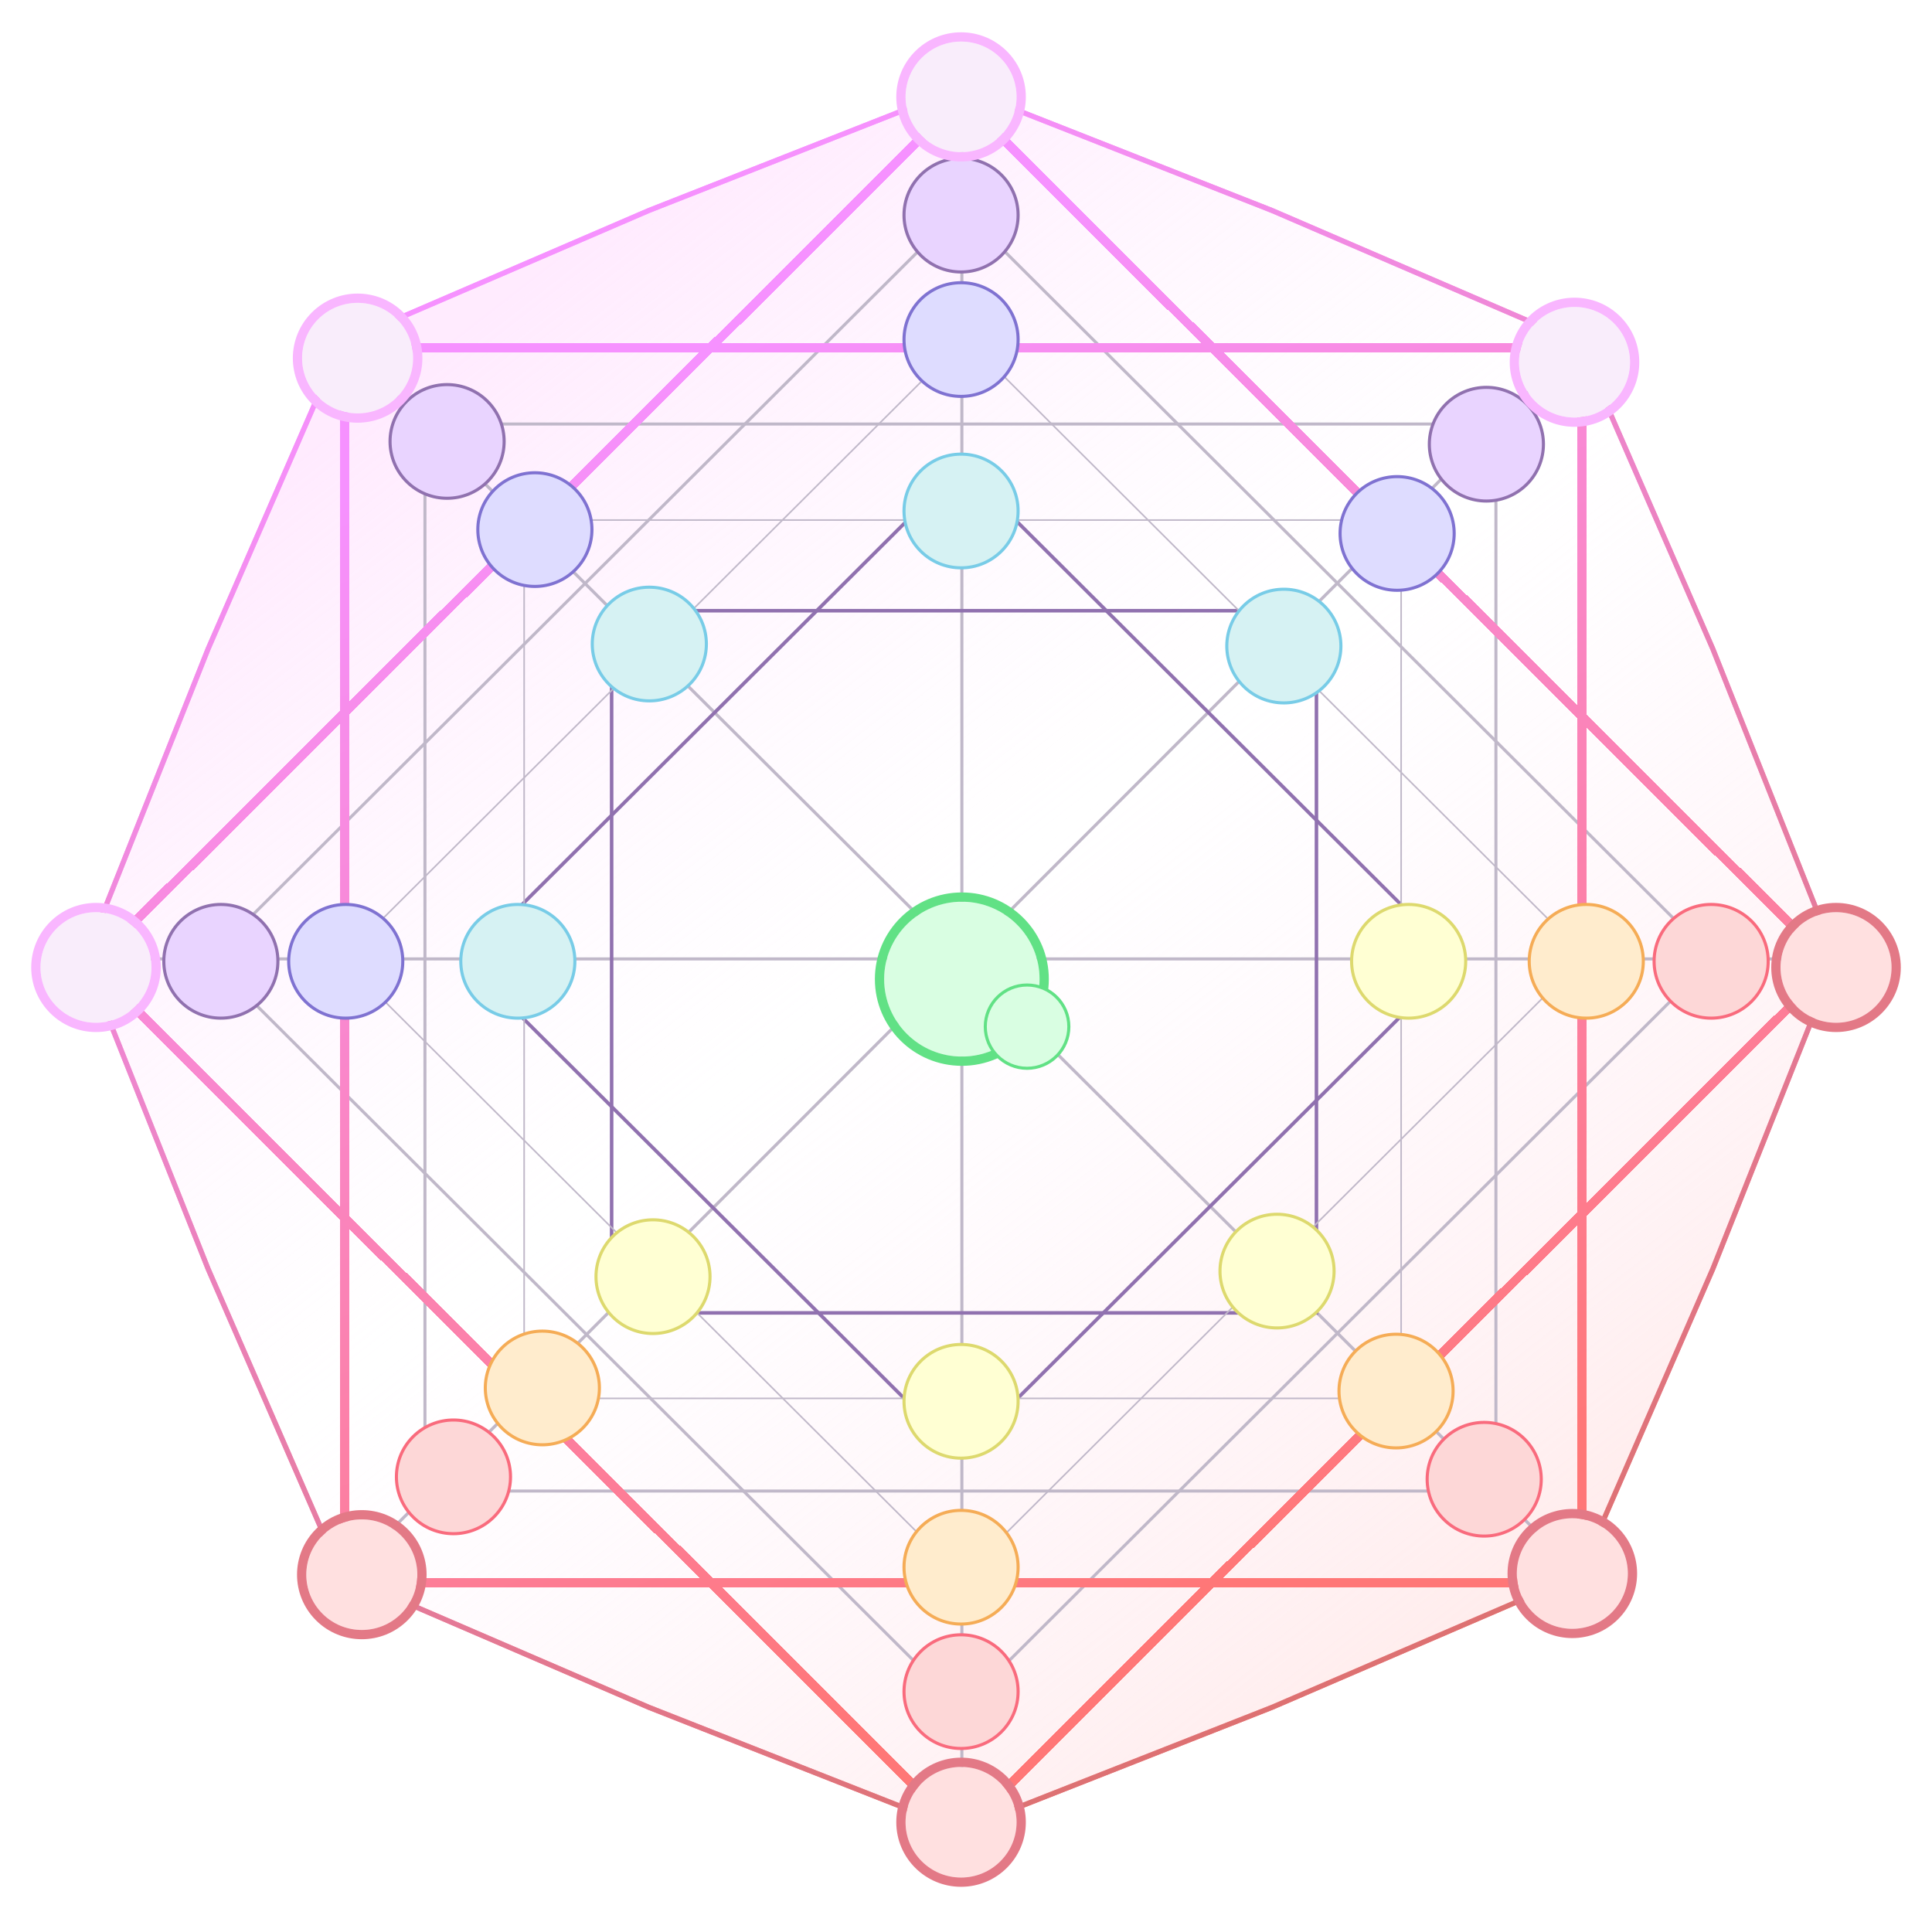 <svg viewBox="0 0 382 380" fill="none" xmlns="http://www.w3.org/2000/svg">
<g filter="url(#filter0_f_804_1726)">
<path d="M128.285 41.624L189.903 17.377L251.522 41.624L251.529 41.627L312.328 67.819L338.659 128.296L338.665 128.311L363.037 189.593L338.665 250.876L338.659 250.89L312.328 311.367L251.529 337.559L251.515 337.565L189.903 361.809L128.292 337.565L128.277 337.559L67.478 311.367L41.148 250.89L41.145 250.883L16.77 189.593L41.145 128.303L67.478 67.819L128.285 41.624Z" stroke="url(#paint0_linear_804_1726)"/>
</g>
<path d="M128.285 41.624L189.903 17.377L251.522 41.624L251.529 41.627L312.328 67.819L338.659 128.296L338.665 128.311L363.037 189.593L338.665 250.876L338.659 250.89L312.328 311.367L251.529 337.559L251.515 337.565L189.903 361.809L128.292 337.565L128.277 337.559L67.478 311.367L41.148 250.89L41.145 250.883L16.77 189.593L41.145 128.303L67.478 67.819L128.285 41.624Z" fill="url(#paint1_linear_804_1726)" stroke="url(#paint2_linear_804_1726)"/>
<path d="M190.182 17.934L190.182 361.8" stroke="#C0B8C9" stroke-width="0.611"/>
<path d="M313.094 66.589L67.264 312.599" stroke="#C0B8C9" stroke-width="0.611"/>
<path d="M363.576 189.594L17.878 189.594" stroke="#C0B8C9" stroke-width="0.611"/>
<path d="M313.094 312.052L67.264 67.136" stroke="#C0B8C9" stroke-width="0.611"/>
<rect x="0.496" width="138.523" height="138.336" transform="matrix(0.708 -0.706 0.708 0.706 91.693 190.349)" stroke="#9071AF" stroke-width="0.7"/>
<rect x="120.934" y="259.581" width="138.837" height="139.357" transform="rotate(-90 120.934 259.581)" stroke="#9071AF" stroke-width="0.7"/>
<rect x="0.22" width="173.982" height="173.08" transform="matrix(0.708 -0.706 0.708 0.706 67.515 189.776)" stroke="#C0B8C9" stroke-width="0.31"/>
<rect x="103.634" y="276.484" width="173.658" height="173.403" transform="rotate(-90 103.634 276.484)" stroke="#C0B8C9" stroke-width="0.31"/>
<rect x="0.425" width="210.043" height="210.043" transform="matrix(0.708 -0.706 0.708 0.706 41.071 189.767)" stroke="#C0B8C9" stroke-width="0.6"/>
<rect x="84.021" y="83.836" width="211.757" height="210.968" stroke="#C0B8C9" stroke-width="0.6"/>
<g filter="url(#filter1_d_804_1726)">
<rect x="68.177" y="67.503" width="244.548" height="244.179" stroke="url(#paint3_linear_804_1726)" stroke-width="1.83" shape-rendering="crispEdges"/>
</g>
<g filter="url(#filter2_d_804_1726)">
<rect x="1.296" width="242.957" height="242.957" transform="matrix(0.708 -0.706 0.708 0.706 17.157 190.523)" stroke="url(#paint4_linear_804_1726)" stroke-width="1.83" shape-rendering="crispEdges"/>
</g>
<g filter="url(#filter3_d_804_1726)">
<ellipse cx="190.181" cy="189.594" rx="15.307" ry="15.364" transform="rotate(-90 190.181 189.594)" fill="#D9FEE2"/>
<path d="M206.461 189.594C206.461 180.631 199.169 173.37 190.181 173.37C181.192 173.37 173.9 180.631 173.9 189.594C173.9 198.557 181.192 205.817 190.181 205.817C199.169 205.817 206.461 198.557 206.461 189.594Z" stroke="#61E185" stroke-width="1.833"/>
</g>
<path d="M324.92 190.066C324.92 183.858 319.868 178.827 313.64 178.827C307.411 178.827 302.36 183.858 302.36 190.066C302.36 196.275 307.411 201.305 313.64 201.305C319.868 201.305 324.92 196.275 324.92 190.066Z" fill="#FFECCD" stroke="#F5AC56" stroke-width="0.611"/>
<path d="M289.802 190.066C289.802 183.858 284.751 178.827 278.522 178.827C272.294 178.827 267.242 183.858 267.242 190.066C267.242 196.275 272.294 201.305 278.522 201.305C284.751 201.305 289.802 196.275 289.802 190.066Z" fill="#FFFFD3" stroke="#DDD96E" stroke-width="0.611"/>
<path d="M349.612 190.066C349.612 183.858 344.561 178.827 338.332 178.827C332.103 178.827 327.052 183.858 327.052 190.066C327.052 196.275 332.103 201.305 338.332 201.305C344.561 201.305 349.612 196.275 349.612 190.066Z" fill="#FDD7D7" stroke="#F96B7D" stroke-width="0.611"/>
<g filter="url(#filter4_d_804_1726)">
<ellipse cx="363.025" cy="190.066" rx="10.934" ry="10.975" transform="rotate(-90 363.025 190.066)" fill="#FFE0E0"/>
<path d="M374.916 190.066C374.916 183.518 369.589 178.216 363.025 178.216C356.461 178.216 351.134 183.518 351.134 190.066C351.134 196.614 356.461 201.916 363.025 201.916C369.589 201.916 374.916 196.614 374.916 190.066Z" stroke="#E37986" stroke-width="1.833"/>
</g>
<path d="M57.081 190.066C57.081 183.858 62.133 178.827 68.361 178.827C74.59 178.827 79.641 183.858 79.641 190.066C79.641 196.275 74.59 201.305 68.361 201.305C62.133 201.305 57.081 196.275 57.081 190.066Z" fill="#DEDCFF" stroke="#7F72D1" stroke-width="0.611"/>
<path d="M91.107 190.066C91.107 183.858 96.158 178.827 102.387 178.827C108.615 178.827 113.667 183.858 113.667 190.066C113.667 196.275 108.615 201.305 102.387 201.305C96.158 201.305 91.107 196.275 91.107 190.066Z" fill="#D6F2F3" stroke="#78CCE7" stroke-width="0.611"/>
<path d="M190.024 89.791C183.795 89.791 178.744 94.822 178.744 101.031C178.744 107.239 183.795 112.27 190.024 112.27C196.252 112.27 201.303 107.239 201.303 101.031C201.303 94.822 196.252 89.791 190.024 89.791Z" fill="#D6F2F3" stroke="#78CCE7" stroke-width="0.611"/>
<path d="M190.024 288.303C183.795 288.303 178.744 283.272 178.744 277.064C178.744 270.856 183.795 265.825 190.024 265.825C196.252 265.825 201.303 270.856 201.303 277.064C201.303 283.272 196.252 288.303 190.024 288.303Z" fill="#FFFFD3" stroke="#DDD96E" stroke-width="0.611"/>
<path d="M120.409 119.39C116.004 123.779 116.004 130.895 120.409 135.284C124.815 139.673 131.957 139.673 136.362 135.284C140.768 130.895 140.768 123.779 136.362 119.39C131.957 115.001 124.815 115.001 120.409 119.39Z" fill="#D6F2F3" stroke="#78CCE7" stroke-width="0.611"/>
<path d="M260.476 259.266C256.07 263.655 248.928 263.655 244.522 259.266C240.117 254.878 240.117 247.762 244.522 243.373C248.928 238.984 256.07 238.984 260.476 243.373C264.881 247.762 264.881 254.878 260.476 259.266Z" fill="#FFFFD3" stroke="#DDD96E" stroke-width="0.611"/>
<circle cx="10.954" cy="10.954" r="11.26" transform="matrix(0.708 0.706 -0.708 0.706 129.114 236.953)" fill="#FFFFD3" stroke="#DDD96E" stroke-width="0.611"/>
<path d="M261.824 119.793C266.229 124.182 266.229 131.298 261.824 135.687C257.419 140.076 250.276 140.076 245.871 135.687C241.466 131.298 241.466 124.182 245.871 119.793C250.276 115.404 257.419 115.404 261.824 119.793Z" fill="#D6F2F3" stroke="#78CCE7" stroke-width="0.611"/>
<path d="M32.388 190.066C32.388 183.858 37.439 178.827 43.668 178.827C49.897 178.827 54.948 183.858 54.948 190.066C54.948 196.275 49.897 201.305 43.668 201.305C37.439 201.305 32.388 196.275 32.388 190.066Z" fill="#E9D4FF" stroke="#9071AF" stroke-width="0.611"/>
<g filter="url(#filter5_d_804_1726)">
<ellipse cx="10.934" cy="10.975" rx="10.934" ry="10.975" transform="matrix(4.38744e-08 -1 -1 -4.3549e-08 29.954 201)" fill="#F9EDFB"/>
<path d="M7.089 190.066C7.089 183.518 12.416 178.216 18.98 178.216C25.544 178.216 30.87 183.518 30.87 190.066C30.87 196.614 25.544 201.916 18.98 201.916C12.416 201.916 7.089 196.614 7.089 190.066Z" stroke="#F9B6FF" stroke-width="1.833"/>
</g>
<path d="M284.007 267.093C279.601 262.704 272.459 262.704 268.054 267.093C263.648 271.482 263.648 278.597 268.054 282.986C272.459 287.375 279.601 287.375 284.007 282.986C288.412 278.597 288.412 271.482 284.007 267.093Z" fill="#FFECCD" stroke="#F5AC56" stroke-width="0.611"/>
<path d="M301.438 284.525C297.033 280.136 289.891 280.136 285.485 284.525C281.08 288.914 281.08 296.03 285.485 300.419C289.891 304.808 297.033 304.808 301.438 300.419C305.844 296.03 305.844 288.914 301.438 284.525Z" fill="#FDD7D7" stroke="#F96B7D" stroke-width="0.611"/>
<g filter="url(#filter6_d_804_1726)">
<ellipse cx="10.954" cy="10.954" rx="10.954" ry="10.954" transform="matrix(-0.708 -0.706 0.708 -0.706 310.884 325.356)" fill="#FFE0E0"/>
<path d="M319.293 301.515C314.649 296.888 307.119 296.888 302.474 301.515C297.83 306.142 297.83 313.644 302.474 318.271C307.119 322.898 314.649 322.898 319.293 318.271C323.937 313.644 323.937 306.142 319.293 301.515Z" stroke="#E37986" stroke-width="1.833"/>
</g>
<path d="M97.781 112.656C93.376 108.267 93.376 101.152 97.781 96.763C102.187 92.374 109.329 92.374 113.735 96.763C118.14 101.152 118.14 108.267 113.735 112.656C109.329 117.045 102.187 117.045 97.781 112.656Z" fill="#DEDCFF" stroke="#7F72D1" stroke-width="0.611"/>
<path d="M80.424 95.227C76.019 90.838 76.019 83.722 80.424 79.333C84.829 74.944 91.972 74.944 96.377 79.333C100.782 83.722 100.782 90.838 96.377 95.227C91.972 99.616 84.829 99.616 80.424 95.227Z" fill="#E9D4FF" stroke="#9071AF" stroke-width="0.611"/>
<g filter="url(#filter7_d_804_1726)">
<ellipse cx="10.954" cy="10.954" rx="10.954" ry="10.954" transform="matrix(-0.708 -0.706 -0.708 0.706 86.23 69.59)" fill="#F9EDFB"/>
<path d="M62.3 77.968C57.656 73.341 57.656 65.839 62.3 61.212C66.944 56.585 74.474 56.585 79.118 61.212C83.763 65.839 83.763 73.341 79.118 77.968C74.474 82.595 66.944 82.595 62.3 77.968Z" stroke="#F9B6FF" stroke-width="1.833"/>
</g>
<path d="M284.222 97.525C279.816 93.136 272.674 93.136 268.269 97.525C263.863 101.914 263.863 109.03 268.269 113.419C272.674 117.808 279.816 117.808 284.222 113.419C288.627 109.03 288.627 101.914 284.222 97.525Z" fill="#DEDCFF" stroke="#7F72D1" stroke-width="0.611"/>
<path d="M301.868 79.879C297.463 75.49 290.32 75.49 285.915 79.879C281.51 84.267 281.51 91.383 285.915 95.772C290.32 100.161 297.463 100.161 301.868 95.772C306.273 91.383 306.273 84.267 301.868 79.879Z" fill="#E9D4FF" stroke="#9071AF" stroke-width="0.611"/>
<g filter="url(#filter8_d_804_1726)">
<ellipse cx="10.954" cy="10.954" rx="10.954" ry="10.954" transform="matrix(-0.708 -0.706 0.708 -0.706 311.316 85.864)" fill="#F9EDFB"/>
<path d="M319.726 62.023C315.081 57.396 307.551 57.396 302.907 62.023C298.263 66.65 298.263 74.152 302.907 78.779C307.551 83.406 315.081 83.406 319.726 78.779C324.37 74.152 324.37 66.65 319.726 62.023Z" stroke="#F9B6FF" stroke-width="1.833"/>
</g>
<path d="M99.26 282.37C94.855 277.981 94.855 270.865 99.26 266.476C103.665 262.087 110.808 262.087 115.213 266.476C119.618 270.865 119.618 277.981 115.213 282.37C110.808 286.759 103.665 286.759 99.26 282.37Z" fill="#FFECCD" stroke="#F5AC56" stroke-width="0.611"/>
<path d="M81.685 299.946C77.279 295.557 77.279 288.441 81.685 284.052C86.09 279.663 93.233 279.663 97.638 284.052C102.043 288.441 102.043 295.557 97.638 299.946C93.233 304.335 86.09 304.335 81.685 299.946Z" fill="#FDD7D7" stroke="#F96B7D" stroke-width="0.611"/>
<g filter="url(#filter9_d_804_1726)">
<ellipse cx="10.954" cy="10.954" rx="10.954" ry="10.954" transform="matrix(-0.708 -0.706 -0.708 0.706 87.059 310.121)" fill="#FFE0E0"/>
<path d="M63.129 318.499C58.485 313.872 58.485 306.37 63.129 301.743C67.773 297.116 75.303 297.116 79.948 301.743C84.592 306.37 84.592 313.872 79.948 318.499C75.303 323.126 67.773 323.126 63.129 318.499Z" stroke="#E37986" stroke-width="1.833"/>
</g>
<path d="M190.024 55.896C183.795 55.896 178.744 60.927 178.744 67.136C178.744 73.344 183.795 78.375 190.024 78.375C196.252 78.375 201.303 73.344 201.303 67.136C201.303 60.927 196.252 55.896 190.024 55.896Z" fill="#DEDCFF" stroke="#7F72D1" stroke-width="0.611"/>
<path d="M190.024 31.296C183.795 31.296 178.744 36.327 178.744 42.535C178.744 48.743 183.795 53.774 190.024 53.774C196.252 53.774 201.303 48.743 201.303 42.535C201.303 36.327 196.252 31.296 190.024 31.296Z" fill="#E9D4FF" stroke="#9071AF" stroke-width="0.611"/>
<g filter="url(#filter10_d_804_1726)">
<ellipse cx="190.024" cy="17.934" rx="10.975" ry="10.934" transform="rotate(180 190.024 17.934)" fill="#F9EDFB"/>
<path d="M190.024 6.084C183.46 6.084 178.133 11.387 178.133 17.934C178.133 24.482 183.46 29.785 190.024 29.785C196.587 29.785 201.914 24.482 201.914 17.934C201.914 11.387 196.587 6.084 190.024 6.084Z" stroke="#F9B6FF" stroke-width="1.833"/>
</g>
<path d="M190.024 321.105C183.795 321.105 178.744 316.074 178.744 309.865C178.744 303.657 183.795 298.626 190.024 298.626C196.252 298.626 201.303 303.657 201.303 309.865C201.303 316.074 196.252 321.105 190.024 321.105Z" fill="#FFECCD" stroke="#F5AC56" stroke-width="0.611"/>
<path d="M190.024 345.705C183.795 345.705 178.744 340.674 178.744 334.466C178.744 328.258 183.795 323.227 190.024 323.227C196.252 323.227 201.303 328.258 201.303 334.466C201.303 340.674 196.252 345.705 190.024 345.705Z" fill="#FDD7D7" stroke="#F96B7D" stroke-width="0.611"/>
<g filter="url(#filter11_d_804_1726)">
<ellipse cx="10.975" cy="10.934" rx="10.975" ry="10.934" transform="matrix(-1 0 0 1 200.998 348.133)" fill="#FFE0E0"/>
<path d="M190.024 370.917C183.46 370.917 178.133 365.614 178.133 359.067C178.133 352.519 183.46 347.216 190.024 347.216C196.587 347.216 201.914 352.519 201.914 359.067C201.914 365.614 196.587 370.917 190.024 370.917Z" stroke="#E37986" stroke-width="1.833"/>
</g>
<path d="M203.074 211.22C207.636 211.22 211.336 207.535 211.336 202.988C211.336 198.44 207.636 194.755 203.074 194.755C198.512 194.755 194.812 198.44 194.812 202.988C194.812 207.535 198.512 211.22 203.074 211.22Z" fill="#D9FEE2" stroke="#61E185" stroke-width="0.611"/>
<defs>
<filter id="filter0_f_804_1726" x="12.231" y="12.84" width="355.344" height="353.507" filterUnits="userSpaceOnUse" color-interpolation-filters="sRGB">
<feFlood flood-opacity="0" result="BackgroundImageFix"/>
<feBlend mode="normal" in="SourceGraphic" in2="BackgroundImageFix" result="shape"/>
<feGaussianBlur stdDeviation="2" result="effect1_foregroundBlur_804_1726"/>
</filter>
<filter id="filter1_d_804_1726" x="61.153" y="61.701" width="258.595" height="258.227" filterUnits="userSpaceOnUse" color-interpolation-filters="sRGB">
<feFlood flood-opacity="0" result="BackgroundImageFix"/>
<feColorMatrix in="SourceAlpha" type="matrix" values="0 0 0 0 0 0 0 0 0 0 0 0 0 0 0 0 0 0 127 0" result="hardAlpha"/>
<feOffset dy="1.222"/>
<feGaussianBlur stdDeviation="3.054"/>
<feComposite in2="hardAlpha" operator="out"/>
<feColorMatrix type="matrix" values="0 0 0 0 0.745 0 0 0 0 0.58 0 0 0 0 0.91 0 0 0 1 0"/>
<feBlend mode="normal" in2="BackgroundImageFix" result="effect1_dropShadow_804_1726"/>
<feBlend mode="normal" in="SourceGraphic" in2="effect1_dropShadow_804_1726" result="shape"/>
</filter>
<filter id="filter2_d_804_1726" x="10.671" y="11.953" width="359.042" height="357.753" filterUnits="userSpaceOnUse" color-interpolation-filters="sRGB">
<feFlood flood-opacity="0" result="BackgroundImageFix"/>
<feColorMatrix in="SourceAlpha" type="matrix" values="0 0 0 0 0 0 0 0 0 0 0 0 0 0 0 0 0 0 127 0" result="hardAlpha"/>
<feOffset dy="1.222"/>
<feGaussianBlur stdDeviation="3.054"/>
<feComposite in2="hardAlpha" operator="out"/>
<feColorMatrix type="matrix" values="0 0 0 0 0.745 0 0 0 0 0.58 0 0 0 0 0.91 0 0 0 1 0"/>
<feBlend mode="normal" in2="BackgroundImageFix" result="effect1_dropShadow_804_1726"/>
<feBlend mode="normal" in="SourceGraphic" in2="effect1_dropShadow_804_1726" result="shape"/>
</filter>
<filter id="filter3_d_804_1726" x="168.983" y="172.454" width="42.395" height="42.279" filterUnits="userSpaceOnUse" color-interpolation-filters="sRGB">
<feFlood flood-opacity="0" result="BackgroundImageFix"/>
<feColorMatrix in="SourceAlpha" type="matrix" values="0 0 0 0 0 0 0 0 0 0 0 0 0 0 0 0 0 0 127 0" result="hardAlpha"/>
<feOffset dy="4"/>
<feGaussianBlur stdDeviation="2"/>
<feComposite in2="hardAlpha" operator="out"/>
<feColorMatrix type="matrix" values="0 0 0 0 0.128 0 0 0 0 0.975 0 0 0 0 0.517 0 0 0 0.26 0"/>
<feBlend mode="normal" in2="BackgroundImageFix" result="effect1_dropShadow_804_1726"/>
<feBlend mode="normal" in="SourceGraphic" in2="effect1_dropShadow_804_1726" result="shape"/>
</filter>
<filter id="filter4_d_804_1726" x="346.218" y="174.52" width="33.614" height="33.533" filterUnits="userSpaceOnUse" color-interpolation-filters="sRGB">
<feFlood flood-opacity="0" result="BackgroundImageFix"/>
<feColorMatrix in="SourceAlpha" type="matrix" values="0 0 0 0 0 0 0 0 0 0 0 0 0 0 0 0 0 0 127 0" result="hardAlpha"/>
<feOffset dy="1.22"/>
<feGaussianBlur stdDeviation="2"/>
<feComposite in2="hardAlpha" operator="out"/>
<feColorMatrix type="matrix" values="0 0 0 0 0.826 0 0 0 0 0.242 0 0 0 0 0.312 0 0 0 0.45 0"/>
<feBlend mode="normal" in2="BackgroundImageFix" result="effect1_dropShadow_804_1726"/>
<feBlend mode="normal" in="SourceGraphic" in2="effect1_dropShadow_804_1726" result="shape"/>
</filter>
<filter id="filter5_d_804_1726" x="0.064" y="172.411" width="37.832" height="37.75" filterUnits="userSpaceOnUse" color-interpolation-filters="sRGB">
<feFlood flood-opacity="0" result="BackgroundImageFix"/>
<feColorMatrix in="SourceAlpha" type="matrix" values="0 0 0 0 0 0 0 0 0 0 0 0 0 0 0 0 0 0 127 0" result="hardAlpha"/>
<feOffset dy="1.22"/>
<feGaussianBlur stdDeviation="3.054"/>
<feComposite in2="hardAlpha" operator="out"/>
<feColorMatrix type="matrix" values="0 0 0 0 0.844 0 0 0 0 0.58 0 0 0 0 0.91 0 0 0 1 0"/>
<feBlend mode="normal" in2="BackgroundImageFix" result="effect1_dropShadow_804_1726"/>
<feBlend mode="normal" in="SourceGraphic" in2="effect1_dropShadow_804_1726" result="shape"/>
</filter>
<filter id="filter6_d_804_1726" x="294.073" y="294.35" width="33.621" height="33.526" filterUnits="userSpaceOnUse" color-interpolation-filters="sRGB">
<feFlood flood-opacity="0" result="BackgroundImageFix"/>
<feColorMatrix in="SourceAlpha" type="matrix" values="0 0 0 0 0 0 0 0 0 0 0 0 0 0 0 0 0 0 127 0" result="hardAlpha"/>
<feOffset dy="1.22"/>
<feGaussianBlur stdDeviation="2"/>
<feComposite in2="hardAlpha" operator="out"/>
<feColorMatrix type="matrix" values="0 0 0 0 0.826 0 0 0 0 0.242 0 0 0 0 0.312 0 0 0 0.45 0"/>
<feBlend mode="normal" in2="BackgroundImageFix" result="effect1_dropShadow_804_1726"/>
<feBlend mode="normal" in="SourceGraphic" in2="effect1_dropShadow_804_1726" result="shape"/>
</filter>
<filter id="filter7_d_804_1726" x="51.79" y="51.938" width="37.839" height="37.744" filterUnits="userSpaceOnUse" color-interpolation-filters="sRGB">
<feFlood flood-opacity="0" result="BackgroundImageFix"/>
<feColorMatrix in="SourceAlpha" type="matrix" values="0 0 0 0 0 0 0 0 0 0 0 0 0 0 0 0 0 0 127 0" result="hardAlpha"/>
<feOffset dy="1.22"/>
<feGaussianBlur stdDeviation="3.054"/>
<feComposite in2="hardAlpha" operator="out"/>
<feColorMatrix type="matrix" values="0 0 0 0 0.844 0 0 0 0 0.58 0 0 0 0 0.91 0 0 0 1 0"/>
<feBlend mode="normal" in2="BackgroundImageFix" result="effect1_dropShadow_804_1726"/>
<feBlend mode="normal" in="SourceGraphic" in2="effect1_dropShadow_804_1726" result="shape"/>
</filter>
<filter id="filter8_d_804_1726" x="292.397" y="52.749" width="37.839" height="37.743" filterUnits="userSpaceOnUse" color-interpolation-filters="sRGB">
<feFlood flood-opacity="0" result="BackgroundImageFix"/>
<feColorMatrix in="SourceAlpha" type="matrix" values="0 0 0 0 0 0 0 0 0 0 0 0 0 0 0 0 0 0 127 0" result="hardAlpha"/>
<feOffset dy="1.22"/>
<feGaussianBlur stdDeviation="3.054"/>
<feComposite in2="hardAlpha" operator="out"/>
<feColorMatrix type="matrix" values="0 0 0 0 0.844 0 0 0 0 0.58 0 0 0 0 0.91 0 0 0 1 0"/>
<feBlend mode="normal" in2="BackgroundImageFix" result="effect1_dropShadow_804_1726"/>
<feBlend mode="normal" in="SourceGraphic" in2="effect1_dropShadow_804_1726" result="shape"/>
</filter>
<filter id="filter9_d_804_1726" x="54.727" y="294.578" width="33.621" height="33.526" filterUnits="userSpaceOnUse" color-interpolation-filters="sRGB">
<feFlood flood-opacity="0" result="BackgroundImageFix"/>
<feColorMatrix in="SourceAlpha" type="matrix" values="0 0 0 0 0 0 0 0 0 0 0 0 0 0 0 0 0 0 127 0" result="hardAlpha"/>
<feOffset dy="1.22"/>
<feGaussianBlur stdDeviation="2"/>
<feComposite in2="hardAlpha" operator="out"/>
<feColorMatrix type="matrix" values="0 0 0 0 0.826 0 0 0 0 0.242 0 0 0 0 0.312 0 0 0 0.45 0"/>
<feBlend mode="normal" in2="BackgroundImageFix" result="effect1_dropShadow_804_1726"/>
<feBlend mode="normal" in="SourceGraphic" in2="effect1_dropShadow_804_1726" result="shape"/>
</filter>
<filter id="filter10_d_804_1726" x="171.108" y="0.279" width="37.832" height="37.75" filterUnits="userSpaceOnUse" color-interpolation-filters="sRGB">
<feFlood flood-opacity="0" result="BackgroundImageFix"/>
<feColorMatrix in="SourceAlpha" type="matrix" values="0 0 0 0 0 0 0 0 0 0 0 0 0 0 0 0 0 0 127 0" result="hardAlpha"/>
<feOffset dy="1.22"/>
<feGaussianBlur stdDeviation="3.054"/>
<feComposite in2="hardAlpha" operator="out"/>
<feColorMatrix type="matrix" values="0 0 0 0 0.844 0 0 0 0 0.58 0 0 0 0 0.91 0 0 0 1 0"/>
<feBlend mode="normal" in2="BackgroundImageFix" result="effect1_dropShadow_804_1726"/>
<feBlend mode="normal" in="SourceGraphic" in2="effect1_dropShadow_804_1726" result="shape"/>
</filter>
<filter id="filter11_d_804_1726" x="173.217" y="343.52" width="33.614" height="33.533" filterUnits="userSpaceOnUse" color-interpolation-filters="sRGB">
<feFlood flood-opacity="0" result="BackgroundImageFix"/>
<feColorMatrix in="SourceAlpha" type="matrix" values="0 0 0 0 0 0 0 0 0 0 0 0 0 0 0 0 0 0 127 0" result="hardAlpha"/>
<feOffset dy="1.22"/>
<feGaussianBlur stdDeviation="2"/>
<feComposite in2="hardAlpha" operator="out"/>
<feColorMatrix type="matrix" values="0 0 0 0 0.826 0 0 0 0 0.242 0 0 0 0 0.312 0 0 0 0.45 0"/>
<feBlend mode="normal" in2="BackgroundImageFix" result="effect1_dropShadow_804_1726"/>
<feBlend mode="normal" in="SourceGraphic" in2="effect1_dropShadow_804_1726" result="shape"/>
</filter>
<linearGradient id="paint0_linear_804_1726" x1="123.501" y1="42" x2="260.062" y2="336.276" gradientUnits="userSpaceOnUse">
<stop stop-color="#F691FF"/>
<stop offset="1" stop-color="#FF7777"/>
</linearGradient>
<linearGradient id="paint1_linear_804_1726" x1="101.5" y1="57.5" x2="306" y2="319" gradientUnits="userSpaceOnUse">
<stop stop-color="#FFCCFD" stop-opacity="0.4"/>
<stop offset="0.453" stop-color="#FEE5FD" stop-opacity="0"/>
<stop offset="0.974" stop-color="#FFD8D8" stop-opacity="0.46"/>
</linearGradient>
<linearGradient id="paint2_linear_804_1726" x1="123.501" y1="42" x2="260.062" y2="336.276" gradientUnits="userSpaceOnUse">
<stop stop-color="#F691FF"/>
<stop offset="1" stop-color="#DD7171"/>
</linearGradient>
<linearGradient id="paint3_linear_804_1726" x1="138.5" y1="67" x2="243.509" y2="312.139" gradientUnits="userSpaceOnUse">
<stop stop-color="#F691FF"/>
<stop offset="1" stop-color="#FF7777"/>
</linearGradient>
<linearGradient id="paint4_linear_804_1726" x1="174.534" y1="0.109" x2="73.171" y2="244.512" gradientUnits="userSpaceOnUse">
<stop stop-color="#F691FF"/>
<stop offset="1" stop-color="#FF7777"/>
</linearGradient>
</defs>
</svg>
